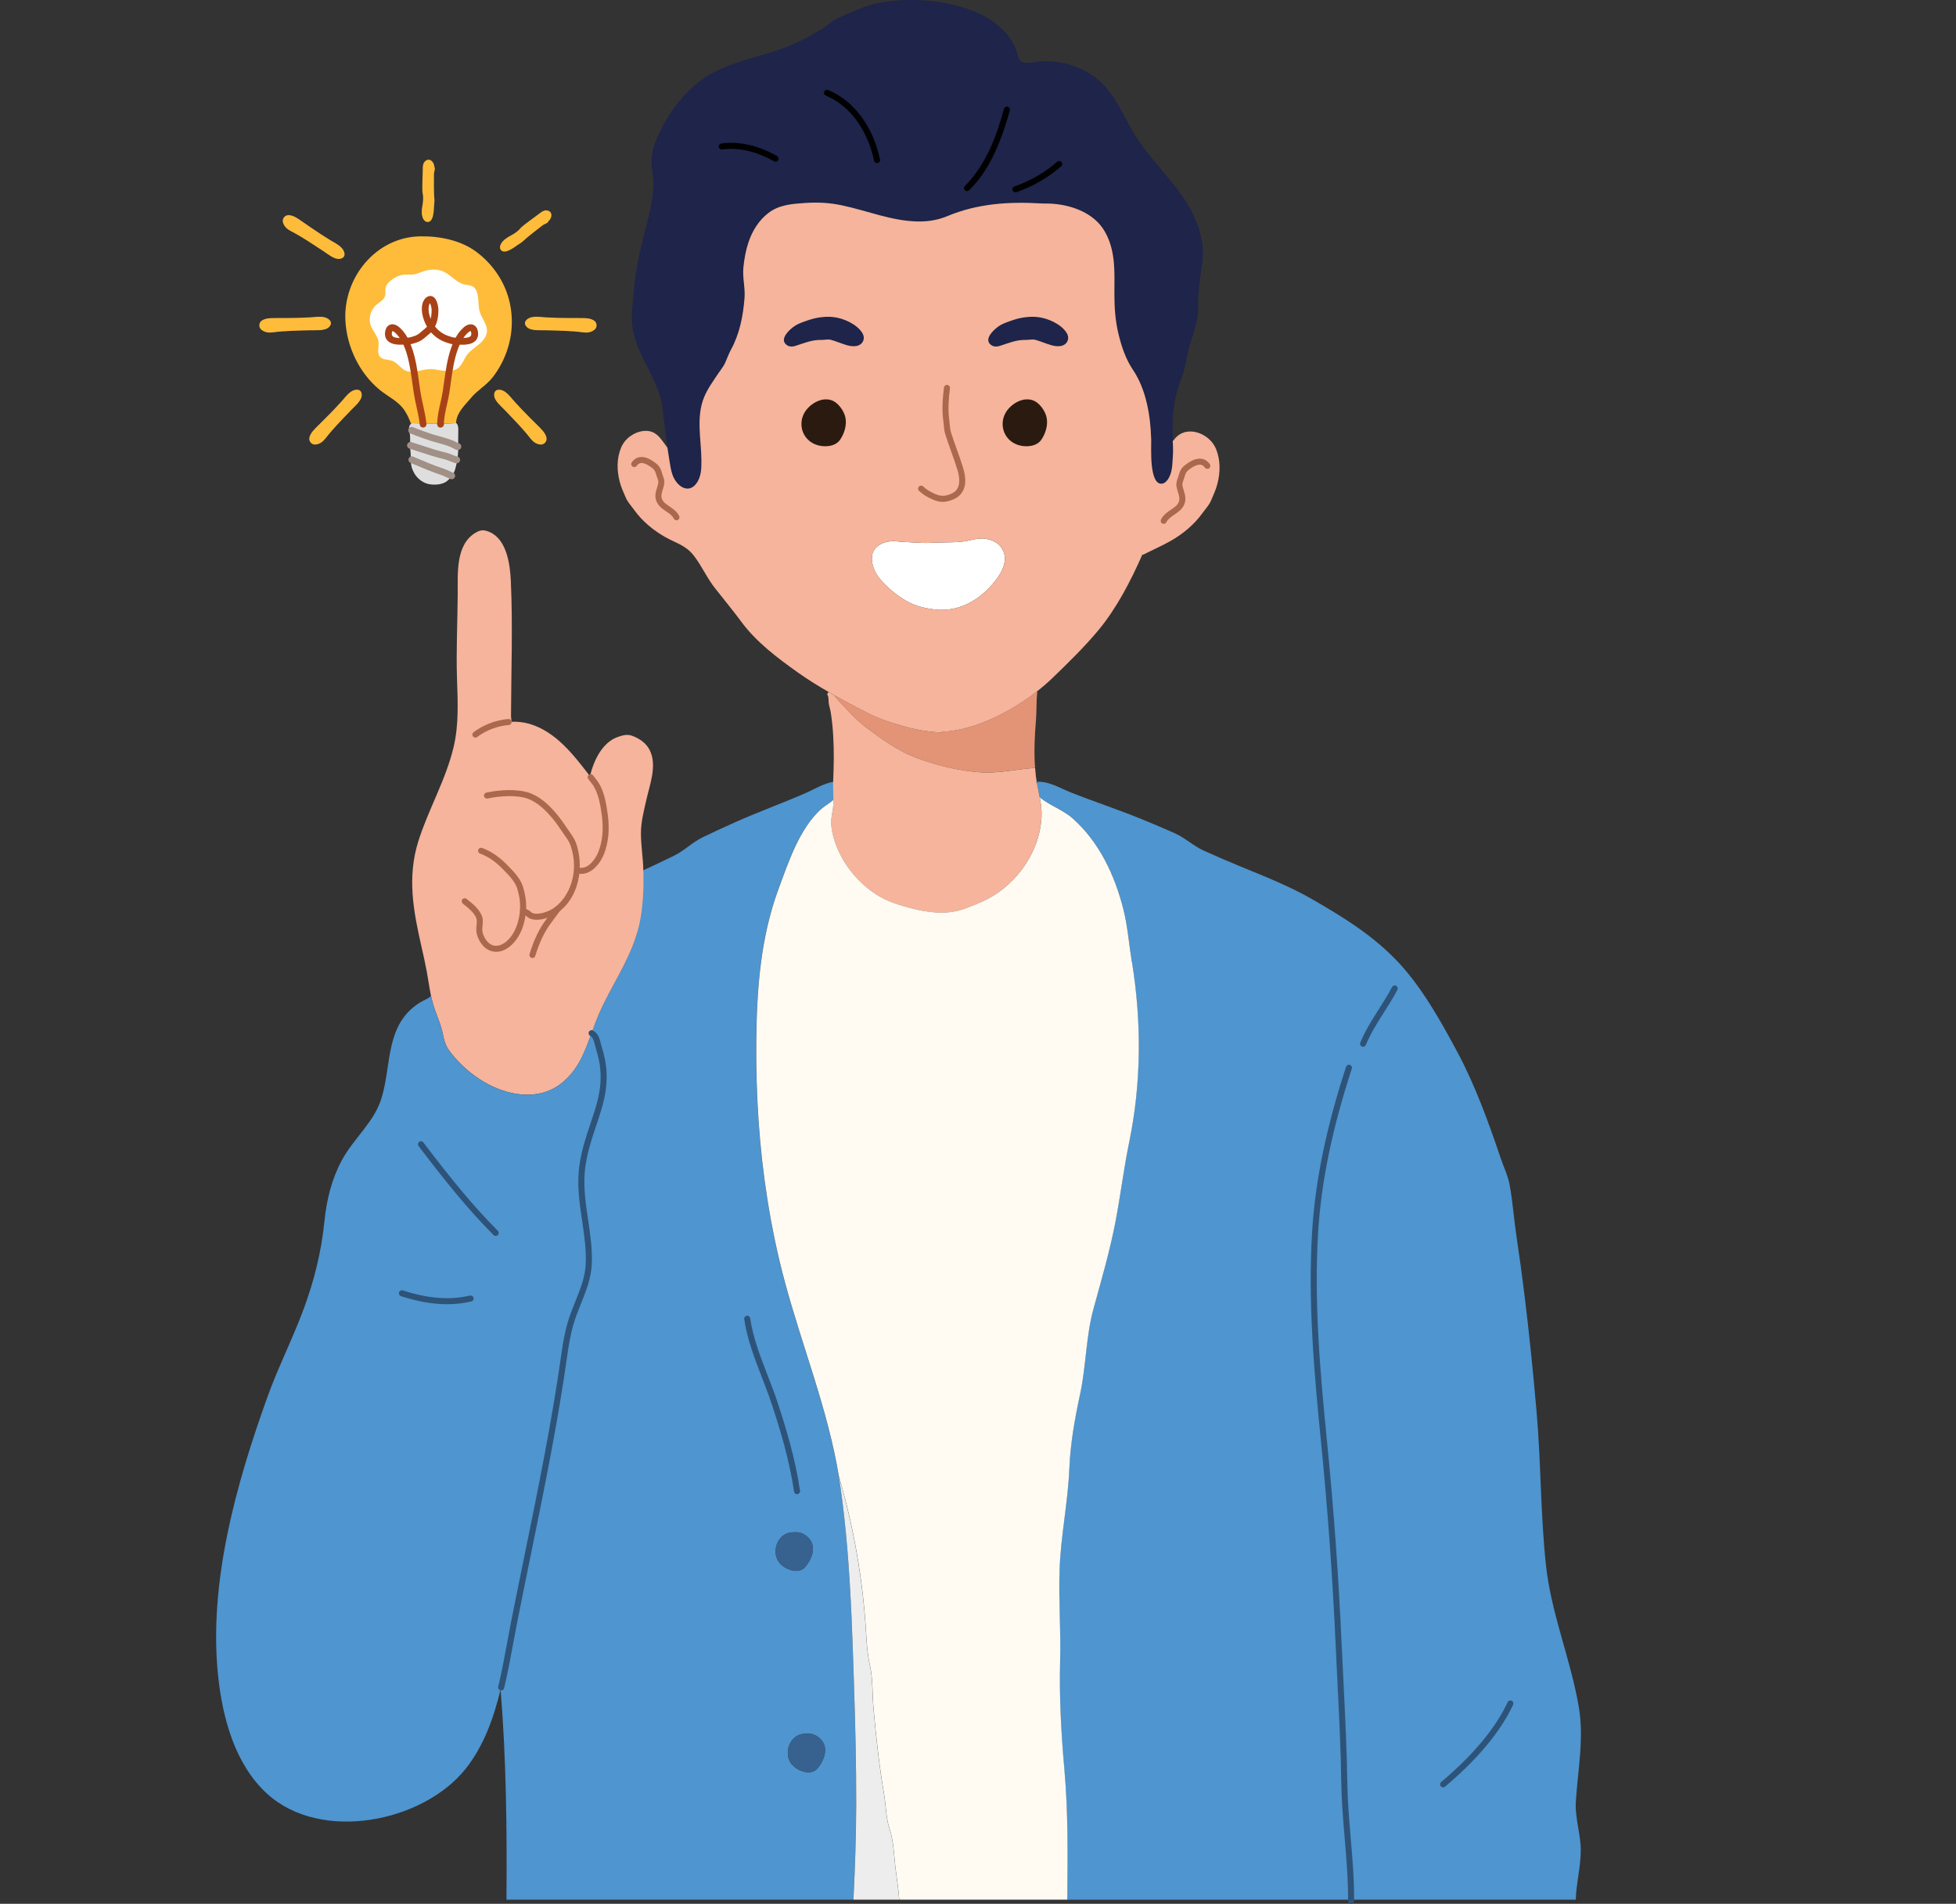 <?xml version="1.0" encoding="UTF-8"?>
<svg id="Layer_1" data-name="Layer 1" xmlns="http://www.w3.org/2000/svg" viewBox="0 0 667.97 650.27">
  <rect x="0" y="0" width="667.97" height="650.27" fill="#333333" stroke="none"/>
  <defs>
    <style>
      .cls-1 {
        fill: #fff;
      }

      .cls-2 {
        fill: #e39476;
      }

      .cls-3 {
        fill: #a19086;
      }

      .cls-4 {
        fill: #4f95cf;
      }

      .cls-5 {
        fill: #ab684d;
      }

      .cls-6 {
        fill: #fffbf2;
      }

      .cls-7 {
        fill: #37628f;
      }

      .cls-8 {
        fill: #dedede;
      }

      .cls-9 {
        fill: #8cc295;
      }

      .cls-10 {
        fill: #2b1a0f;
      }

      .cls-11 {
        fill: #f5b49b;
      }

      .cls-12 {
        fill: #ffbc3b;
      }

      .cls-13 {
        fill: #a84216;
      }

      .cls-14 {
        fill: #1e244a;
      }

      .cls-15 {
        fill: none;
      }

      .cls-16 {
        fill: #2e5378;
      }

      .cls-17 {
        fill: #ededed;
      }
    </style>
  </defs>
  <path class="cls-4" d="m291.59,574.01c-.23-7.29-.47-14.58-.8-21.87-.66-14.74-1.69-29.49-3.76-44.11-3.47-24.48-12.59-46.26-18.96-69.89-2.53-9.37-4.51-18.87-6.03-28.45-2.83-17.87-3.95-35.83-3.8-53.88.15-17.69,1.43-35.55,7.64-52.27,3.37-9.09,7.12-20.48,14.5-27.16,1.17-1.05,3.25-2.22,4.21-3.2,0,0,0-.02,0-.03.37-.28.72-.57,1.06-.87.25-1.64.56-3.26.8-4.92.02-.12.04-.25.05-.38-3.82-.31-8.03,2.45-11.39,3.91-8,3.48-16.21,6.45-24.18,10.01-3.67,1.64-7.39,3.35-10.98,5.09-3.5,1.7-6.25,4.57-9.76,6.28-3.93,1.91-7.86,3.81-11.86,5.59-3.02,1.35-6.05,2.69-9.06,4.07,2.15,5.8,4.95,11.37,8.33,16.55-.11.37-.21.75-.33,1.12-2.97,9.43-8.75,17.57-12.69,26.56-.97,2.21-1.78,4.46-2.58,6.7h0c1.81.99,1.88,3.19,2.5,5.09,5.09,15.78-3.26,24.9-5.55,39.66-1.84,11.82,2.58,22.52,2.09,34.06-.32,7.45-4.45,13.83-6.37,20.86-.86,3.15-1.45,6.36-1.91,9.59-4.28,30.81-11.21,61.47-17.24,92.03-1.45,7.32-2.7,15.23-4.59,22.97h.02c1.94,23.65,2.2,47.83,2.01,71.73h118.48c.52-10.68.91-21.37.94-32.06.05-14.38-.35-28.46-.8-42.8Zm-26.16-41.37c-1.71-3.82.54-8.93,4.98-9.24,2.05-.14,3.31-.07,5.02,1.26,3.66,2.86,2.12,7.53-.44,10.56-2.53,3.01-8.22.43-9.57-2.59Zm13.75,71.38c-2.54,3.01-8.22.43-9.57-2.59-1.71-3.83.54-8.93,4.98-9.24,2.05-.14,3.32-.07,5.02,1.26,3.66,2.86,2.12,7.53-.43,10.56Z"/>
  <path class="cls-12" d="m202.82,109.45c1.15.72,1.21,2.37.22,3.17-1.18.95-2.52,1.1-3.96.9-1.97-.27-4.02-.4-5.99-.5-2.33-.12-4.67-.13-7-.21-1.7-.06-4.68.26-6.05-.98-1.73-1.58-.25-3.12,1.57-3.5,1.66-.34,3.39,0,5.03.08,1.2.05,2.42.11,3.64.15,2.59.09,5.18.05,7.77.07,1.59.01,3.37-.06,4.77.82Z"/>
  <path class="cls-12" d="m186.62,71.87c2.2.14,2.04,2.56.7,3.65-.19.74-1.34.94-1.94,1.39-.89.66-5.74,4.42-6.5,5.23-.68.72-1.49,1.08-2.29,1.66-1.06.76-4.56,3.43-5.69,1.35-.33-.62-.1-1.42.23-1.97.73-1.21,2.09-2.09,3.32-2.74,1.14-.6,2.43-1.43,3.24-2.45.77-.96,5.71-4.39,6.65-5.15.64-.52,1.41-1.04,2.28-.98Z"/>
  <path class="cls-12" d="m186.62,149.44c.31,1.32-.81,2.53-2.08,2.4-1.51-.15-2.57-1-3.45-2.14-1.21-1.57-2.57-3.11-3.91-4.57-1.57-1.72-3.23-3.38-4.83-5.08-1.16-1.24-3.51-3.11-3.6-4.95-.12-2.34,2.02-2.39,3.58-1.38,1.42.92,2.4,2.39,3.52,3.59.82.88,1.65,1.78,2.48,2.67,1.78,1.89,3.65,3.68,5.48,5.52,1.12,1.13,2.44,2.33,2.81,3.94Z"/>
  <path class="cls-12" d="m162.06,112.27c.54,3.37-3.35,3.26-5.81,3.11.73-1.46,1.66-2.81,2.91-3.89,1.21-1.05,2.6-1.09,2.9.78Z"/>
  <path class="cls-8" d="m155.95,157.06c0,.1-.35-.05-.54-.12-.36-.12-.74-.25-1.09-.4-.83-.33-1.42-.59-2.28-.8-4-.94-7.98-2.38-11.89-3.62h-.11c0-1.12.06-2.25-.02-3.35-.05-.71-.31-1.51-.34-2.27h.06c0,.37,7.19,2.82,7.87,3.02,2.62.79,5.28,1.3,7.73,2.54.31.16.72.57,1.03.46h.13c0,1.53-.09,3.06-.35,4.57l-.22-.04Z"/>
  <path class="cls-8" d="m155.41,156.95c.19.06.54.22.54.12l.22.04c-.06.39-.14.79-.24,1.18-.29,1.18-.47,2.34-1.07,3.41-.17.31-.36.59-.56.87l-.04-.03c-1.06-.43-2.14-1.04-3.25-1.4-3.48-1.14-7-2.67-10.37-4.1h-.37c-.01-1.01.03-2.03-.11-3.04-.08-.61-.11-1.23-.12-1.85h.11c3.91,1.25,7.89,2.68,11.89,3.62.86.2,1.45.46,2.28.8.35.14.73.28,1.09.4Z"/>
  <path class="cls-12" d="m144.62,144.65h-.05c-.28-4.02-1.54-7.9-2.15-11.9-.76-5.01-1.22-10.33-2.97-15.12-.28-.76-.6-1.52-.96-2.25.3-.02.57-.03.82-.05.95-.05,1.97-.4,2.86-.72,1.02-.36,1.86-1.05,2.65-1.76.75-.66,1.65-1.28,2.2-2.12.06-.09.12-.19.18-.29,1.28,1.89,3.11,3.38,5.36,4.17.89.31,1.91.67,2.86.72.25.01.52.03.82.05-.37.73-.68,1.49-.96,2.25-1.76,4.79-2.21,10.11-2.98,15.12-.55,3.61-1.85,7.31-1.88,10.97,0,.34.05.68.06,1.02-1.96.01-3.94-.04-5.87-.1Z"/>
  <path class="cls-8" d="m154.27,162.53l.04.03c-.46.64-.99,1.22-1.62,1.73-1.5,1.22-3.9,1.39-5.73,1.15-2.21-.29-4.14-1.65-5.32-3.52-.6-.95-1.04-2.03-1.22-3.13-.1-.58-.13-1.17-.13-1.76h.37c3.37,1.43,6.89,2.96,10.37,4.09,1.12.37,2.2.98,3.25,1.4Z"/>
  <path class="cls-12" d="m148.55,104.51c.04,2.02-.29,4.19-1.34,5.94-.93-1.37-1.57-2.96-1.88-4.64-.25-1.34-.25-3.81,1.18-4.6,1.45-.79,2.02,2.54,2.04,3.3Z"/>
  <path class="cls-12" d="m148.31,56.95c.46.6-.09,1.64-.11,2.38-.02,1.11-.06,7.25.12,8.34.15.98-.06,1.84-.1,2.83-.06,1.3-.11,5.7-2.44,5.31-.69-.12-1.19-.8-1.41-1.39-.51-1.32-.36-2.94-.11-4.3.23-1.27.37-2.8.07-4.06-.28-1.2.06-7.2.05-8.41-.01-.83.05-1.76.63-2.41,1.47-1.65,3.28-.03,3.31,1.7Z"/>
  <path class="cls-9" d="m144.62,144.65c-.01.05,0,.08-.04.13,0-.04,0-.09,0-.13h.05Z"/>
  <path class="cls-12" d="m140.79,144.55l-.43.22-.11-.32c-.56-1.51-1.15-2.81-2.04-4.17-2.12-3.25-5.66-4.75-8.54-7.12-6.94-5.69-11.26-14.68-11.72-23.7-.75-14.6,10.39-28.39,25.35-28.73,6.54-.15,13.87,1.26,19.19,5.16,5.11,3.75,9.05,9.07,10.95,15.13,1.96,6.24,1.76,13.02-.44,19.17-1.1,3.09-2.69,5.99-4.68,8.59-2.14,2.8-5.32,4.5-7.5,7.16-1.99,2.41-4.76,4.85-5.04,8.16l-.04.35-.2.08c-1.65.15-3.34.2-5.04.21,0-.34-.06-.68-.06-1.02.03-3.67,1.32-7.36,1.88-10.97.76-5.01,1.22-10.33,2.98-15.12.28-.76.59-1.52.96-2.25,2.46.14,6.35.26,5.81-3.11-.3-1.87-1.69-1.83-2.9-.78-1.25,1.08-2.18,2.43-2.91,3.89-.3-.02-.57-.03-.82-.05-.95-.05-1.97-.4-2.86-.72-2.25-.79-4.08-2.28-5.36-4.17,1.05-1.75,1.38-3.92,1.34-5.94-.01-.76-.59-4.09-2.04-3.3-1.43.79-1.43,3.26-1.18,4.6.31,1.69.95,3.27,1.88,4.64-.06.1-.12.19-.18.29-.55.83-1.46,1.45-2.2,2.12-.79.71-1.64,1.4-2.65,1.76-.89.31-1.92.67-2.86.72-.25.01-.52.03-.82.05-.73-1.46-1.66-2.81-2.91-3.89-1.21-1.05-2.59-1.09-2.9.78-.54,3.37,3.35,3.26,5.81,3.11.37.73.68,1.49.96,2.25,1.75,4.79,2.21,10.11,2.97,15.12.61,3.99,1.87,7.88,2.15,11.9-1.28-.04-2.55-.08-3.78-.1Z"/>
  <path class="cls-8" d="m139.75,146.5h-.06c-.03-.63.11-1.24.66-1.73l.43-.22c1.24.02,2.5.06,3.78.1,0,.04,0,.09,0,.13.05-.05.03-.08.04-.13,1.93.06,3.9.11,5.87.1,1.7,0,3.39-.06,5.04-.21l.2-.08c.76.49.8,1.6.8,2.4,0,1.1-.06,2.18-.04,3.29.02.79.03,1.59.03,2.38h-.13c-.31.11-.72-.3-1.03-.46-2.45-1.24-5.11-1.76-7.73-2.54-.67-.2-7.87-2.66-7.87-3.03Z"/>
  <path class="cls-12" d="m135.57,111.49c1.25,1.08,2.18,2.43,2.91,3.89-2.46.14-6.35.26-5.81-3.11.3-1.87,1.69-1.83,2.9-.78Z"/>
  <path class="cls-12" d="m119.95,133.72c1.56-1.01,3.7-.96,3.58,1.38-.09,1.84-2.44,3.72-3.6,4.95-1.6,1.7-3.25,3.35-4.83,5.08-1.33,1.46-2.7,3-3.91,4.57-.88,1.14-1.94,1.99-3.45,2.14-1.27.13-2.39-1.08-2.08-2.4.38-1.61,1.7-2.81,2.82-3.94,1.83-1.84,3.7-3.64,5.48-5.52.83-.88,1.66-1.78,2.48-2.67,1.12-1.2,2.1-2.67,3.52-3.59Z"/>
  <path class="cls-12" d="m116.67,84.66c1.28,1.35,1.61,3.46-.7,3.77-1.83.24-4.1-1.72-5.53-2.64-1.96-1.26-3.89-2.58-5.87-3.82-1.68-1.05-3.44-2.11-5.21-3.01-1.29-.66-2.31-1.55-2.74-3-.35-1.22.63-2.54,1.99-2.48,1.65.07,3.08,1.15,4.39,2.05,2.14,1.46,4.25,2.97,6.43,4.37,1.02.66,2.06,1.31,3.07,1.95,1.39.88,3.01,1.58,4.17,2.81Z"/>
  <path class="cls-12" d="m110.68,108.33c1.83.38,3.3,1.92,1.57,3.5-1.36,1.24-4.35.92-6.04.98-2.33.08-4.67.09-7.01.21-1.97.1-4.02.23-5.99.5-1.43.19-2.78.05-3.96-.9-.99-.8-.93-2.45.22-3.17,1.4-.88,3.19-.81,4.78-.82,2.59-.02,5.18.02,7.77-.07,1.21-.04,2.43-.1,3.64-.15,1.64-.07,3.37-.42,5.03-.08Z"/>
  <path class="cls-2" d="m321.65,250.18v-.24c10.71-.35,23.2-6.58,32.4-13.73l.19.24c-.39,3.09-.21,6.49-.44,9.27-.46,5.44-.74,11.07-.33,16.55-6.35.38-12.5,2.01-19.08,1.49-7.35-.59-15.19-2.49-22.05-5.16-6.05-2.35-11.42-6.25-16.56-10.14-3.51-2.65-6.27-5.81-9.28-8.98-.54-.56-1.1-1.31-1.7-2.08,3.49,1.96,7.05,3.82,10.67,5.72,4.44,2.32,9.18,3.86,14.02,5.18,3.9,1.07,8.16,1.77,12.16,1.88Z"/>
  <path class="cls-7" d="m275.44,524.66c3.66,2.86,2.12,7.53-.44,10.56-2.53,3.01-8.22.43-9.57-2.59-1.71-3.82.54-8.93,4.98-9.24,2.05-.14,3.31-.07,5.02,1.26Z"/>
  <path class="cls-4" d="m461.38,648.87h-96.95c.14-14.85.33-29.82-.99-44.54-1.11-12.38-1.78-24.83-1.45-37.26.28-10.22-.54-20.58-.19-30.87.38-11.51,2.86-22.96,3.33-34.52.35-8.62,1.84-16.96,3.66-25.39,2.09-9.67,1.96-19.63,4.6-29.28,2.67-9.74,5.51-19.42,7.44-29.4,1.76-9.07,2.84-18.22,4.7-27.25,4.22-20.46,4.32-41.17.98-61.79-.97-6.02-1.39-12-2.88-17.95-2.92-11.63-8.22-22.98-17.31-31.07-3.36-2.99-7.96-4.44-11.24-7.22-.3-1.63-.66-3.25-.96-4.89-.02-.12-.05-.25-.07-.37,3.81-.43,8.1,2.2,11.51,3.55,8.1,3.22,16.41,5.93,24.49,9.24,3.72,1.52,7.5,3.12,11.13,4.74,3.55,1.59,6.39,4.37,9.95,5.96,3.99,1.79,7.98,3.55,12.03,5.21,8.61,3.53,17.31,6.94,25.38,11.62,10.71,6.21,20.77,12.42,29.3,21.63,7.96,8.61,14.3,19.97,19.81,30.25,6.1,11.38,10.71,24.11,14.83,36.32,1,2.96,2.46,5.94,3.04,9.01,1.08,5.77,1.47,11.8,2.35,17.64.99,6.6,1.88,13.22,2.71,19.85,1.67,13.48,3.02,26.99,4.19,40.51,1.49,17.25,1.31,34.6,3.15,51.82,1.81,16.87,8.39,32,11.23,48.56,1.84,10.74-.3,21.51-1,32.24-.38,5.78,1.75,11.37,1.68,17.12-.07,5.54-1.55,10.95-1.71,16.51h-76.74Z"/>
  <path class="cls-11" d="m147.2,340.19c-.58-2.74-.93-5.5-1.45-8.29-.54-2.94-1.21-5.87-1.87-8.79-2.77-12.2-4.86-23.58-1.01-35.8,3.46-10.98,9.45-21.04,12.07-32.3,1.8-7.72,1.37-15.47,1.12-23.34-.31-9.64.19-19.32.25-28.96.04-6.75-.75-16.56,5.94-20.66,1.9-1.16,3.05-1.18,5.08-.27,5.79,2.62,6.87,11.17,7.12,16.65.7,15.34.12,30.63.06,45.99,0,.83.15,1.35.19,2.1,2.12-.08,4.24.16,6.24.76,8.95,2.7,15.03,10.65,20.53,17.83,1.25-5.25,4.16-11.6,9.65-13.44,1.67-.56,3.1-.95,4.75-.35,2.52.93,4.83,2.49,6.04,4.96,2.59,5.3-.09,11.91-1.26,17.25-.81,3.68-1.79,7.3-1.77,11.13.02,4.18.71,8.32.82,12.5.08,3.39.07,6.82-.19,10.22-.31,4.14-.97,8.24-2.22,12.21-2.97,9.43-8.75,17.57-12.69,26.56-.97,2.21-1.78,4.46-2.58,6.7-2.33,6.48-4.6,12.8-10.53,17.34-7.8,5.98-18.24,4.02-26.16-.63-4.31-2.53-8.17-5.9-11.26-9.83-1.73-2.2-2.31-3.75-2.8-6.4-.65-3.47-2.33-6.79-3.32-10.17-.29-.99-.53-1.98-.74-2.98Z"/>
  <path class="cls-1" d="m342.7,188.34c1.84,4.52-2.15,9.61-5.14,12.68-4.96,5.09-11.44,8.05-18.64,7.12-4.06-.53-7.29-1.43-10.74-3.7-3.13-2.06-6.07-4.51-8.31-7.53-1.75-2.36-3.13-6.66-1.17-9.32,1.62-2.2,4.74-2.96,7.35-2.69,2.41.25,4.88.28,7.29.46,2.27.16,4.51.07,6.77-.03,2.95-.14,5.93.01,8.86-.37,2.68-.35,5.3-1.46,8.03-.87,2.51.54,4.67,1.76,5.69,4.26Z"/>
  <path class="cls-14" d="m227.92,152.93c-.42-2.92-.75-5.85-1.09-8.76-.38-3.18-.65-6.44-1.63-9.52-1.98-6.2-5.81-11.6-7.92-17.75-.99-2.89-1.55-5.51-1.51-8.58.05-3.33.49-6.64.78-9.96.48-5.55,1.64-11.02,2.94-16.43,1.71-7.12,4.27-14.49,3.5-21.89-.09-.86-.2-1.71-.31-2.57-.71-5.58,1.18-9.72,3.73-14.52,3.94-7.42,9.82-14.29,17.35-18.25,8.28-4.34,18.4-5.81,27.05-9.57,3.72-1.61,7.29-3.55,10.7-5.75,1.4-.9,2.46-2.06,3.93-2.83,2.22-1.15,4.56-2.08,6.84-3.06,2.73-1.17,5.64-2.08,8.57-2.61,8.93-1.59,18.59-1.05,27.3,1.45,8.54,2.45,17.4,7.68,19.52,16.97.54,2.39,2.33,2.16,4.5,2.16,6.41-1.46,13.29,0,19,3.13,8.3,4.55,11.11,12.44,15.58,20.14,3.97,6.84,9.52,12.56,14.38,18.74,6.18,7.87,10.89,16.77,9.36,27.08-.71,4.81-1.45,9.32-1.3,14.14.15,4.9-2.19,10.46-3.41,15.16-.79,3.04-1.09,6.35-2.28,9.22-2.85,6.87-3.32,14.1-2.99,21.41.02.53.05,1.06.08,1.6.1,1.74-.03,4.1-.16,5.86-.11,1.42-.23,2.73-.72,4.08-.42,1.15-1.38,2.92-2.78,3.13-4.58.68-3.7-12.61-3.77-15.06-.23-8.08-1.66-17.11-6.31-23.94-2.41-3.55-3.9-8.04-4.88-12.21-1.1-4.62-1.39-8.97-1.38-13.69,0-7.33.54-14.74-3.39-21.41-3.59-6.1-10.97-8.79-17.7-9.29-1.61-.12-2.64-.02-4.22-.12-10.89-.65-21.61.09-31.74,4.35-3.19,1.34-6.69,1.89-10.14,1.82-8.88-.16-17.27-3.71-25.87-5.51-4.24-.89-8.25-1.1-12.52-.81-4.43.3-8.88.58-12.56,3.41-3.32,2.55-5.59,6.24-6.87,10.18-.89,2.73-1.39,5.58-1.68,8.43-.36,3.58.68,6.98.38,10.53-.51,6.18-1.65,12.1-4.64,17.59-.77,1.43-1.31,2.96-1.96,4.44-.59,1.34-1.49,2.33-2.29,3.54-1.75,2.66-3.69,5.25-4.91,8.22-2.77,6.78-1.02,14.21-.92,21.27.04,2.89.02,6.03-1.88,8.4-1.96,2.45-4.58,1.77-6.45-.43-1.95-2.29-2.17-5.2-2.66-8.03-.23-1.31-.43-2.63-.61-3.95Z"/>
  <path class="cls-9" d="m354.05,267.08c.02.12.04.25.07.37-.13-.08-.25-.06-.29-.35.07-.01.15-.02.23-.03Z"/>
  <path class="cls-10" d="m357.43,142.65c.5,2.57-.33,5.32-1.75,7.46-1.58,2.38-5.06,2.69-7.64,1.98-5.77-1.58-7.47-8.44-3.43-12.73,2.16-2.29,5.82-3.92,8.83-2.33,1.86.98,3.6,3.57,4,5.61Z"/>
  <path class="cls-7" d="m279.61,593.45c3.66,2.86,2.12,7.53-.43,10.56-2.54,3.01-8.22.43-9.57-2.59-1.71-3.83.54-8.93,4.98-9.24,2.05-.14,3.32-.07,5.02,1.26Z"/>
  <path class="cls-4" d="m204.51,357.96c5.09,15.78-3.26,24.9-5.55,39.66-1.84,11.82,2.58,22.51,2.09,34.06-.32,7.45-4.45,13.83-6.37,20.86-.86,3.15-1.45,6.36-1.91,9.59-4.28,30.81-11.21,61.47-17.24,92.03-1.45,7.32-2.7,15.23-4.59,22.97-2.39,9.81-5.81,19.34-11.92,27.02-14.51,18.24-49.4,25.32-67.82,8.51-11-10.04-15.23-26.01-16.72-40.31-3.33-31.7,6.21-65.65,16.83-95.15,3.71-10.32,8.73-20.12,12.51-30.41,3.57-9.74,5.93-19.34,6.97-29.66.74-7.26,2.46-14.38,5.95-20.84,4.09-7.58,11.15-13.03,13.64-21.5,3.39-11.53,1.21-24.89,12.96-32.32,1.31-.83,2.83-1.25,3.85-2.28.21,1,.45,1.99.74,2.98.99,3.38,2.67,6.7,3.32,10.17.49,2.65,1.08,4.2,2.8,6.4,3.08,3.94,6.94,7.31,11.26,9.83,7.92,4.65,18.36,6.61,26.16.63,5.92-4.54,8.2-10.86,10.53-17.34h0c1.81.99,1.88,3.19,2.5,5.09Z"/>
  <path class="cls-11" d="m284.5,267.68c0-.26,0-.51.02-.77.23-5.18.33-10.37.02-15.55-.15-2.59-.4-5.17-.79-7.73-.16-1.09-.51-2.17-.71-3.2-.18-.97.09-2.46-.58-3.26l.48-.83c.62.36,1.24.71,1.87,1.07.6.76,1.16,1.51,1.7,2.08,3.01,3.17,5.77,6.33,9.28,8.98,5.14,3.88,10.52,7.78,16.56,10.14,6.87,2.67,14.71,4.57,22.05,5.16,6.58.53,12.73-1.1,19.08-1.49.07.95.16,1.89.27,2.83.08.67.19,1.33.3,1.99-.07,0-.15.02-.23.03.04.28.16.27.29.35.3,1.65.65,3.27.96,4.89.41,2.22.72,4.46.59,6.8-.23,4.31-1.42,8.54-3.34,12.39-3.8,7.64-10.45,13.97-18.43,17.07-1.57.61-3.13,1.32-4.72,1.87-2.85,1-6.14,1.39-9.14,1.23-3.05-.16-6.28-.77-9.24-1.55-4.91-1.31-9.01-2.65-13.17-5.71-6.29-4.62-11.16-11.36-13.13-18.96-.77-2.97-.82-5.26-.24-8.18.27-1.35.35-2.74.35-4.14,0-1.84-.13-3.69-.09-5.5Z"/>
  <path class="cls-14" d="m364.27,113.73c1.23,2,.09,4.14-2.12,4.47-2.06.31-4.07-.59-5.97-1.25-.86-.3-1.8-.66-2.67-.88-1.09-.27-2.16.07-3.25.04-3.16-.1-5.95,1.12-8.9,2.06-.78.25-1.79.34-2.58-.12-2.7-1.56-.59-4.2,1.04-5.65,1.14-1.01,2.15-1.63,3.57-2.17,1.83-.69,3.93-1.45,5.86-1.75,1.67-.26,3.41-.38,5.09-.19,3.46.38,8.04,2.37,9.93,5.44Z"/>
  <path class="cls-14" d="m294.48,113.73c1.23,2,.09,4.14-2.12,4.47-2.06.31-4.06-.59-5.96-1.25-.86-.3-1.8-.66-2.67-.88-1.09-.27-2.16.07-3.26.04-3.16-.1-5.95,1.12-8.9,2.06-.78.25-1.78.34-2.57-.12-2.7-1.56-.59-4.2,1.04-5.65,1.14-1.01,2.15-1.63,3.57-2.17,1.83-.69,3.93-1.45,5.86-1.75,1.67-.26,3.41-.38,5.09-.19,3.46.38,8.04,2.37,9.93,5.44Z"/>
  <path class="cls-10" d="m288.72,142.65c.5,2.57-.34,5.32-1.76,7.46-1.58,2.38-5.06,2.69-7.64,1.98-5.77-1.58-7.47-8.44-3.43-12.73,2.16-2.29,5.82-3.92,8.83-2.33,1.86.98,3.61,3.57,4,5.61Z"/>
  <path class="cls-11" d="m284.81,237.4c-.63-.35-1.25-.71-1.87-1.07-3.57-2.05-7.08-4.23-10.52-6.67-6.77-4.8-14.03-10.28-19.03-16.99-2.96-3.97-6.03-7.76-9.12-11.64-2.76-3.45-4.53-7.56-7.2-11.07-2.84-3.74-6.03-4.33-9.97-6.56-4.02-2.28-7.78-5.39-10.48-9.16-1.05-1.47-2.16-2.57-2.9-4.23-.8-1.8-1.59-3.56-2.09-5.48-1-3.83-1.06-7.95.48-11.65,1.26-3.04,4.39-5.34,7.67-5.67,4.37-.44,5.88,2.73,8.15,5.72.18,1.32.38,2.63.61,3.95.49,2.83.71,5.74,2.66,8.03,1.87,2.2,4.49,2.87,6.45.43,1.9-2.37,1.92-5.51,1.88-8.4-.1-7.06-1.85-14.49.92-21.27,1.21-2.97,3.16-5.56,4.91-8.22.8-1.21,1.69-2.2,2.29-3.54.65-1.48,1.19-3.01,1.96-4.44,2.99-5.49,4.13-11.41,4.64-17.59.3-3.55-.74-6.95-.38-10.53.29-2.85.78-5.7,1.68-8.43,1.28-3.95,3.55-7.63,6.87-10.18,3.68-2.83,8.13-3.11,12.56-3.41,4.27-.29,8.29-.09,12.52.81,8.59,1.8,16.99,5.35,25.87,5.51,3.45.07,6.95-.48,10.14-1.82,10.13-4.25,20.85-5,31.74-4.35,1.58.09,2.61,0,4.22.12,6.73.5,14.11,3.2,17.7,9.29,3.93,6.67,3.4,14.07,3.39,21.41,0,4.71.28,9.06,1.38,13.69.99,4.17,2.47,8.66,4.88,12.21,4.65,6.84,6.08,15.87,6.31,23.94.07,2.45-.81,15.74,3.77,15.06,1.4-.21,2.36-1.98,2.78-3.13.49-1.35.61-2.66.72-4.08.14-1.76.27-4.12.16-5.86-.03-.54-.06-1.07-.08-1.6h.21c3.88-5.81,12.24-2.81,14.55,2.74,1.59,3.82,1.53,8.08.49,12.03-.52,1.98-1.33,3.79-2.15,5.65-.76,1.73-1.91,2.86-2.99,4.37-2.79,3.88-6.68,7.1-10.83,9.45-3.06,1.73-6.28,3.13-9.41,4.72l-.22-.1c-3.97,9.05-8.86,18.43-14.94,25.76-4.75,5.74-10.55,11.4-15.93,16.58-1.57,1.51-3.32,3.02-5.21,4.49-9.2,7.16-21.69,13.38-32.39,13.73v.24c-4-.12-8.27-.82-12.17-1.88-4.84-1.32-9.58-2.86-14.02-5.18-3.62-1.89-7.17-3.76-10.67-5.72Zm77.35-119.2c2.21-.33,3.34-2.47,2.12-4.47-1.89-3.06-6.47-5.06-9.93-5.44-1.68-.19-3.42-.07-5.09.19-1.93.3-4.03,1.05-5.86,1.75-1.42.54-2.44,1.16-3.57,2.17-1.63,1.45-3.74,4.09-1.04,5.65.79.45,1.8.36,2.58.12,2.95-.94,5.74-2.15,8.9-2.06,1.1.03,2.17-.31,3.25-.04.88.21,1.81.57,2.67.88,1.9.66,3.91,1.56,5.97,1.25Zm-6.48,31.91c1.42-2.15,2.25-4.89,1.75-7.46-.4-2.04-2.14-4.63-4-5.61-3.02-1.6-6.68.03-8.83,2.33-4.04,4.29-2.34,11.14,3.43,12.73,2.59.71,6.07.4,7.64-1.98Zm-18.12,50.91c2.99-3.07,6.98-8.16,5.14-12.68-1.02-2.5-3.18-3.71-5.69-4.26-2.73-.59-5.35.52-8.03.87-2.94.38-5.91.23-8.86.37-2.26.1-4.5.19-6.77.03-2.41-.17-4.88-.21-7.29-.46-2.61-.27-5.72.49-7.35,2.69-1.96,2.65-.58,6.95,1.17,9.32,2.23,3.02,5.18,5.48,8.31,7.53,3.45,2.27,6.68,3.18,10.74,3.7,7.21.93,13.69-2.02,18.64-7.12Zm-45.2-82.82c2.21-.33,3.35-2.47,2.12-4.47-1.89-3.06-6.47-5.06-9.93-5.44-1.68-.19-3.41-.07-5.09.19-1.92.3-4.02,1.05-5.86,1.75-1.43.54-2.44,1.16-3.57,2.17-1.63,1.45-3.74,4.09-1.04,5.65.79.45,1.8.36,2.57.12,2.95-.94,5.74-2.15,8.9-2.06,1.1.03,2.17-.31,3.26-.04.88.21,1.81.57,2.67.88,1.9.66,3.9,1.56,5.96,1.25Zm-5.4,31.91c1.42-2.15,2.26-4.89,1.76-7.46-.4-2.04-2.15-4.63-4-5.61-3.02-1.6-6.67.03-8.83,2.33-4.04,4.29-2.34,11.14,3.43,12.73,2.59.71,6.07.4,7.64-1.98Z"/>
  <path class="cls-1" d="m135.96,94.33c-1.89.8-3.93,2.31-4.29,3.96-.2.89.08,1.85-.16,2.73-.39,1.48-1.99,2.21-3.13,3.22-1.92,1.71-2.64,4.65-1.72,7.05.73,1.92,2.39,3.5,2.61,5.54.18,1.73-.65,3.77.52,5.06.99,1.09,2.75.84,4.14,1.35,1.78.66,2.85,2.55,4.58,3.34,2.51,1.14,5.37-.39,8.12-.51,1.67-.07,3.31.38,4.96.58,1.66.2,3.47.11,4.8-.9,1.46-1.11,1.99-3.03,3.07-4.5,1.06-1.45,2.63-2.42,4.02-3.57s2.67-2.63,2.81-4.42c.18-2.43-1.77-4.46-2.47-6.8-.46-1.53-.36-3.16-.54-4.75-.16-1.49-.65-3.44-2.19-4.03-.84-.32-1.76-.33-2.63-.55-2.76-.71-4.6-3.35-7.23-4.45-1.69-.71-3.6-.72-5.4-.36-1.69.33-3.41,1.43-5.11,1.46-1.69.03-3.12-.14-4.75.55Z"/>
  <path class="cls-15" d="m382.82,427.62c-.71,13.29-12.6,22.91-18.49,34.85-5.15,10.43-5.6,22.46-5.94,34.08"/>
  <path class="cls-17" d="m303.78,624.72c-1.3-3.89-1.21-7.84-1.9-11.9-1.66-9.76-2.75-19.61-3.62-29.47-.42-4.71-.16-9.96-1.21-14.56-.83-3.65-1.08-7.12-1.3-10.89-1.06-18.17-4.2-36.21-9.31-53.67.21,1.26.41,2.52.59,3.79,1.99,14.04,3.02,28.2,3.68,42.36.03.58.06,1.17.08,1.75.33,7.29.57,14.58.8,21.87.46,14.34.85,28.42.8,42.8-.03,10.69-.42,21.38-.94,32.06h15.61c-.24-3.21-.68-6.43-1.12-9.61-.65-4.65-.67-10.08-2.16-14.54Z"/>
  <path class="cls-6" d="m386.52,328.58c-.97-6.02-1.39-12-2.88-17.95-2.92-11.63-8.22-22.98-17.31-31.07-3.36-2.99-7.96-4.44-11.24-7.22.41,2.22.72,4.46.59,6.8-.23,4.31-1.42,8.54-3.34,12.39-3.8,7.64-10.45,13.97-18.43,17.07-1.57.61-3.13,1.32-4.72,1.87-2.85,1-6.14,1.39-9.14,1.23-3.05-.16-6.28-.77-9.24-1.55-4.91-1.31-9.01-2.65-13.17-5.71-6.29-4.62-11.16-11.36-13.13-18.96-.77-2.97-.82-5.26-.24-8.18.27-1.35.35-2.74.35-4.14-.96.99-3.04,2.15-4.21,3.2-7.39,6.67-11.13,18.07-14.5,27.16-6.21,16.72-7.49,34.58-7.64,52.27-.15,18.05.97,36.01,3.8,53.88,1.52,9.58,3.5,19.09,6.03,28.45,6.05,22.4,14.55,43.15,18.38,66.1,5.12,17.46,8.26,35.5,9.31,53.67.22,3.78.47,7.25,1.3,10.89,1.05,4.6.8,9.85,1.21,14.56.87,9.86,1.96,19.71,3.62,29.47.69,4.06.6,8,1.9,11.9,1.49,4.46,1.51,9.88,2.16,14.54.44,3.18.88,6.39,1.12,9.61h57.37c.14-14.85.33-29.82-.99-44.54-1.11-12.38-1.78-24.83-1.45-37.26.28-10.22-.54-20.58-.19-30.87.38-11.51,2.86-22.96,3.33-34.52.35-8.62,1.84-16.96,3.66-25.39,2.09-9.67,1.96-19.63,4.6-29.28,2.67-9.74,5.51-19.42,7.44-29.4,1.76-9.07,2.84-18.22,4.7-27.25,4.22-20.46,4.32-41.17.98-61.79Z"/>
  <path d="m330.24,65.29c-.26,0-.52-.1-.72-.3-.4-.4-.41-1.05,0-1.46,7.49-7.59,10.94-17.57,13.33-26.34.15-.55.72-.87,1.26-.72.55.15.87.72.72,1.26-4.38,16.08-9.46,22.79-13.85,27.24-.2.2-.47.31-.73.31Z"/>
  <path d="m346.78,65.69c-.43,0-.82-.27-.97-.69-.19-.54.09-1.12.63-1.31,5.47-1.92,10.38-4.76,14.6-8.46.43-.37,1.08-.33,1.45.1s.33,1.08-.09,1.45c-4.42,3.87-9.56,6.85-15.28,8.86-.11.04-.23.06-.34.06Z"/>
  <path d="m299.52,55.71c-.47,0-.9-.33-1.01-.81-2.31-10.72-8.32-18.83-16.49-22.25-.52-.22-.77-.82-.55-1.35.22-.52.82-.77,1.35-.55,8.8,3.68,15.25,12.33,17.71,23.71.12.56-.23,1.1-.79,1.22-.07.02-.15.02-.22.02Z"/>
  <path d="m264.85,55.22c-.17,0-.34-.04-.5-.13-6.22-3.46-12.18-4.81-17.72-4.04-.57.08-1.08-.31-1.16-.88-.08-.56.31-1.08.88-1.16,6-.84,12.39.6,19.01,4.27.5.28.68.9.4,1.4-.19.34-.54.53-.9.53Z"/>
  <path class="cls-5" d="m321.98,171.42c-1.08,0-2.23-.26-3.42-.78-2.04-.89-3.54-1.84-4.72-2.99-.41-.4-.42-1.05-.02-1.46.4-.41,1.05-.42,1.46-.02,1,.97,2.31,1.79,4.12,2.58,1.2.52,2.31.71,3.29.55.75-.12,1.51-.35,2.25-.7.98-.45,3.94-1.82,1.99-8.21-.64-2.11-1.4-4.23-2.14-6.28-.67-1.87-1.36-3.81-1.97-5.75-.35-1.12-.45-2.21-.54-3.27-.04-.51-.09-.98-.15-1.47-.53-3.75-.2-7.62.23-11.25.07-.56.58-.97,1.14-.9.56.07.97.58.9,1.14-.42,3.49-.73,7.2-.24,10.72.08.54.12,1.07.17,1.58.09.99.17,1.92.45,2.83.6,1.9,1.28,3.82,1.95,5.67.74,2.07,1.51,4.22,2.17,6.37,2.04,6.7-.56,9.51-3.1,10.68-.91.42-1.86.72-2.79.87-.33.05-.67.08-1.02.08Z"/>
  <path class="cls-5" d="m231.03,177.71c-.38,0-.74-.21-.92-.57-.53-1.06-1.54-1.75-2.62-2.47-1.24-.84-2.65-1.79-3.32-3.46-.69-1.72-.22-3.25.2-4.59.18-.58.35-1.13.43-1.68.08-.55-.1-1.04-.33-1.67-.11-.3-.22-.61-.32-.95-.3-1.1-.57-1.76-1.21-2.28-1.64-1.34-3.11-2.01-4.13-1.87-.54.07-.99.38-1.38.93-.33.46-.97.58-1.43.25-.46-.33-.58-.97-.25-1.43.73-1.03,1.67-1.64,2.79-1.79,1.64-.22,3.56.56,5.71,2.32,1.17.96,1.57,2.17,1.89,3.33.07.26.17.52.26.79.28.75.59,1.61.43,2.67-.1.71-.31,1.36-.5,2-.38,1.21-.67,2.17-.26,3.22.43,1.08,1.42,1.75,2.56,2.52,1.19.8,2.53,1.71,3.3,3.25.25.51.05,1.13-.46,1.38-.15.07-.31.11-.46.11Z"/>
  <path class="cls-5" d="m397.4,178.93c-.16,0-.31-.04-.46-.11-.51-.25-.71-.87-.46-1.38.79-1.58,2.18-2.52,3.4-3.35,1.18-.8,2.21-1.49,2.66-2.62.44-1.09.11-2.13-.26-3.34-.2-.65-.41-1.32-.52-2.06-.16-1.09.16-1.97.44-2.74.1-.28.2-.55.27-.82.33-1.19.75-2.44,1.94-3.42,2.21-1.81,4.19-2.62,5.87-2.39,1.15.16,2.11.77,2.86,1.83.33.46.22,1.11-.25,1.43-.46.33-1.11.22-1.43-.25-.41-.58-.88-.9-1.45-.98-1.06-.14-2.59.54-4.29,1.94-.67.55-.95,1.23-1.26,2.37-.1.35-.21.67-.33.98-.24.65-.42,1.16-.34,1.74.08.57.26,1.14.45,1.74.43,1.38.92,2.95.21,4.72-.68,1.71-2.07,2.65-3.41,3.56-1.11.75-2.16,1.46-2.71,2.56-.18.36-.54.57-.92.57Z"/>
  <path class="cls-5" d="m198.02,298.52c-.24,0-.41-.05-.57-.11-.06-.02-.07-.02-.12-.03-.57-.04-.99-.54-.95-1.11.04-.57.54-.99,1.11-.95.25.02.42.07.57.11.1-.02.2-.03.3-.02,2.73.21,5.11-3.2,5.97-5.39,1.43-3.64,1.83-7.85,1.19-12.53-.54-3.95-1.25-8.05-3.4-10.83-.4-.52-.81-1.05-1.22-1.58-.35-.45-.26-1.1.19-1.44.45-.35,1.1-.26,1.44.19.41.53.81,1.06,1.21,1.57,2.46,3.18,3.23,7.58,3.81,11.81.69,5.03.25,9.59-1.31,13.56-.64,1.64-1.7,3.26-2.91,4.46-1.55,1.54-3.26,2.31-4.96,2.24-.13.02-.25.03-.35.03Z"/>
  <path class="cls-5" d="m162.34,251.94c-.31,0-.62-.14-.82-.41-.34-.45-.25-1.1.2-1.44,3.37-2.53,7.59-4.14,11.88-4.51.56-.05,1.07.37,1.11.94.05.57-.37,1.07-.94,1.11-3.91.34-7.75,1.8-10.82,4.1-.19.14-.4.21-.62.21Z"/>
  <path class="cls-5" d="m183.3,314.17c-1.4,0-2.71-.37-3.64-1.38-.06-.07-.32-.18-.48-.26-.56-.26-1.49-.69-1.58-1.77-.05-.57.37-1.06.94-1.11.52-.04.98.31,1.09.8.1.06.29.15.42.21.37.17.79.37,1.12.72,1.54,1.65,5.9.15,7.8-1.12,5.32-3.55,9.16-12.35,5.8-21.68-.4-1.12-1.18-2.22-1.94-3.28-.3-.42-.6-.85-.89-1.28-4.47-6.82-8.9-10.73-13.14-11.63-4.56-.97-9.65-.2-12.28.35-.56.11-1.1-.24-1.22-.8-.12-.56.24-1.1.8-1.22,2.79-.58,8.2-1.39,13.12-.35,4.86,1.03,9.58,5.13,14.43,12.52.26.4.54.79.84,1.22.84,1.18,1.7,2.4,2.2,3.78,2.77,7.7,1.4,18.76-6.6,24.09-1.4.93-4.25,2.19-6.81,2.19Z"/>
  <path class="cls-5" d="m169.47,325.1c-1.87,0-3.64-.88-4.94-2.57-1.05-1.37-1.75-3.09-1.86-4.59-.05-.65.01-1.3.07-1.93.09-.97.17-1.89-.16-2.6-.83-1.79-2.36-3.03-3.99-4.34l-.54-.44c-.44-.36-.51-1.01-.15-1.45.36-.44,1.01-.51,1.45-.15l.53.43c1.73,1.4,3.53,2.85,4.56,5.08.56,1.22.45,2.51.34,3.66-.05.57-.1,1.11-.07,1.59.08,1.1.63,2.44,1.44,3.49,1.52,1.99,3.82,2.32,5.99.88,3.78-2.52,5.3-7.79,5.47-11.88.09-2.1-.24-4.36-.96-6.72-.76-2.46-2.78-4.51-4.73-6.49l-.47-.48c-2.29-2.34-4.82-4.03-7.52-5.04-.53-.2-.8-.79-.6-1.32.2-.53.79-.8,1.32-.6,2.99,1.12,5.77,2.98,8.27,5.53l.47.47c2.03,2.06,4.33,4.39,5.23,7.33.79,2.58,1.14,5.07,1.05,7.41-.24,5.96-2.63,11.01-6.39,13.51-1.24.83-2.56,1.23-3.83,1.23Z"/>
  <path class="cls-5" d="m181.83,327.21c-.1,0-.2-.01-.3-.04-.54-.17-.85-.74-.69-1.28,1.51-4.97,3.3-8.68,5.81-12.03.45-.6.85-1.15,1.25-1.69.58-.79,1.13-1.55,1.79-2.4.35-.45.99-.54,1.44-.19.45.35.54.99.19,1.44-.64.84-1.19,1.59-1.77,2.37-.4.55-.81,1.11-1.26,1.71-2.36,3.15-4.05,6.67-5.49,11.4-.13.44-.54.73-.98.73Z"/>
  <path class="cls-16" d="m171.14,577.4c-.08,0-.16,0-.24-.03-.55-.13-.89-.69-.76-1.24,1.21-5.06,2.16-10.21,3.08-15.19.45-2.41.87-4.69,1.31-6.96,1.49-7.56,3.07-15.26,4.59-22.7,4.63-22.67,9.43-46.11,12.65-69.27.5-3.6,1.13-6.78,1.93-9.72.72-2.65,1.76-5.23,2.76-7.72,1.74-4.31,3.38-8.39,3.57-12.91.21-4.97-.53-9.91-1.24-14.69-.93-6.24-1.9-12.7-.84-19.48.79-5.06,2.25-9.41,3.67-13.63,2.79-8.27,5.19-15.42,1.92-25.56-.15-.48-.27-.96-.39-1.42-.34-1.36-.63-2.54-1.62-3.08-.5-.27-.68-.9-.41-1.4.27-.5.9-.68,1.4-.41,1.79.97,2.24,2.79,2.64,4.39.11.45.22.88.35,1.29,3.49,10.79.86,18.59-1.92,26.85-1.39,4.13-2.83,8.41-3.59,13.29-1.01,6.47-.07,12.77.84,18.86.73,4.87,1.48,9.92,1.26,15.08-.21,4.88-1.99,9.31-3.72,13.59-.98,2.44-1.99,4.95-2.68,7.49-.78,2.86-1.39,5.96-1.88,9.46-3.23,23.23-8.03,46.7-12.67,69.4-1.52,7.44-3.09,15.13-4.58,22.69-.45,2.26-.87,4.53-1.31,6.94-.92,5-1.88,10.18-3.1,15.29-.11.47-.53.79-1,.79Z"/>
  <path class="cls-16" d="m169.28,422.15c-.26,0-.53-.1-.73-.3-8.76-8.79-16.57-18.51-25.61-30.39-.34-.45-.26-1.1.2-1.44.45-.34,1.1-.26,1.44.2,8.98,11.82,16.75,21.47,25.43,30.18.4.4.4,1.05,0,1.46-.2.2-.46.3-.73.3Z"/>
  <path class="cls-16" d="m152.62,445.47c-4.84,0-9.98-.91-15.69-2.75-.54-.17-.84-.75-.66-1.3.17-.54.76-.84,1.3-.66,8.71,2.81,15.99,3.37,22.9,1.76.55-.13,1.11.22,1.24.77s-.22,1.11-.77,1.24c-2.7.63-5.45.94-8.3.94Z"/>
  <path class="cls-16" d="m461.38,650.27h0c-.57,0-1.03-.47-1.02-1.04.06-7.07-.56-14.38-1.16-21.44-.52-6.13-1.06-12.48-1.15-18.64-.16-11.35-.73-22.88-1.29-34.04-.2-4.02-.41-8.17-.59-12.26-1.09-24.2-2.75-47.21-5.05-70.35-2.43-24.4-4.5-48.26-3.02-72.02,1.07-17.19,4.85-35.54,11.58-56.09.18-.54.76-.84,1.3-.66.54.18.84.76.66,1.3-6.67,20.39-10.42,38.57-11.48,55.58-1.47,23.6.59,47.38,3.01,71.69,2.31,23.18,3.97,46.23,5.06,70.47.18,4.08.39,8.24.59,12.25.56,11.18,1.13,22.73,1.29,34.11.09,6.09.62,12.39,1.14,18.49.61,7.11,1.23,14.46,1.17,21.63,0,.57-.47,1.02-1.03,1.02Z"/>
  <path class="cls-16" d="m492.82,610.5c-.29,0-.58-.12-.79-.37-.37-.43-.31-1.08.12-1.45,10.91-9.19,18.55-18.37,22.71-27.27.24-.51.85-.74,1.37-.5.51.24.74.85.5,1.37-4.29,9.17-12.11,18.59-23.25,27.97-.19.16-.43.24-.66.24Z"/>
  <path class="cls-3" d="m154.26,163.69c-.14,0-.29-.03-.43-.08-.45-.18-.9-.39-1.34-.6-.64-.3-1.23-.58-1.84-.78-3.22-1.06-6.44-2.43-9.56-3.75l-.9-.38c-.59-.25-.86-.93-.61-1.52.25-.59.93-.86,1.52-.61l.9.38c3.07,1.31,6.25,2.66,9.38,3.68.74.24,1.43.57,2.1.88.43.2.83.39,1.22.55.59.24.88.91.64,1.51-.18.45-.62.73-1.07.73Z"/>
  <path class="cls-3" d="m155.92,158.25c-.31,0-.59-.1-.77-.17l-.1-.03c-.45-.15-.83-.29-1.16-.43l-.26-.11c-.68-.28-1.16-.48-1.84-.64-3.06-.72-6.12-1.73-9.07-2.7-.97-.32-1.94-.64-2.9-.94-.61-.19-.95-.85-.75-1.46.19-.61.85-.95,1.46-.75.97.31,1.94.63,2.92.95,2.91.96,5.92,1.95,8.88,2.65.86.2,1.48.46,2.19.75l.26.11c.29.12.62.24,1.02.37.03.01.06.02.1.03.5-.03.99.28,1.16.78.15.45.04.92-.29,1.25-.26.26-.56.34-.83.34Zm-1.07-.83s0,0,0,0c0,0,0,0,0,0Z"/>
  <path class="cls-3" d="m156.28,153.71c-.55,0-1.01-.31-1.28-.49-.06-.04-.11-.08-.17-.11-1.68-.85-3.48-1.34-5.39-1.86-.7-.19-1.43-.39-2.15-.61-.51-.15-5.19-1.74-7.18-2.61-.59-.26-.85-.94-.6-1.52.26-.59.94-.85,1.52-.6,1.87.82,6.45,2.37,6.92,2.51.69.21,1.4.4,2.09.59,1.93.53,3.93,1.07,5.83,2.03.15.08.29.17.41.25.03.02.08.05.12.08.47,0,.91.31,1.07.78.21.61-.12,1.26-.72,1.47-.17.06-.33.08-.48.08Z"/>
  <path class="cls-13" d="m150.44,146.07s0,0,0,0c-.64,0-1.15-.53-1.15-1.17.02-2.45.57-4.89,1.1-7.24.31-1.35.59-2.62.79-3.9.16-1.02.3-2.05.44-3.09.57-4.09,1.15-8.33,2.59-12.25.11-.29.21-.57.32-.84-.83-.15-1.65-.44-2.34-.68-1.96-.69-3.66-1.86-5-3.38-.33.33-.69.62-1.02.89-.2.16-.39.33-.58.49-.82.74-1.81,1.56-3.05,1.99-.69.24-1.51.53-2.34.68.11.27.22.55.33.84,1.44,3.93,2.02,8.16,2.59,12.25.14,1.04.29,2.07.44,3.09.24,1.56.59,3.15.93,4.68.45,2.05.92,4.18,1.15,6.32.07.64-.39,1.21-1.03,1.27-.64.07-1.21-.39-1.27-1.03-.21-2.02-.67-4.08-1.11-6.07-.35-1.57-.7-3.2-.95-4.83-.16-1.03-.3-2.08-.45-3.13-.55-3.97-1.12-8.08-2.47-11.78-.19-.51-.38-1-.59-1.45-1.89.07-4.21-.03-5.47-1.42-.49-.54-1.02-1.51-.77-3.07.26-1.6,1.15-2.15,1.66-2.34.95-.35,2.1-.03,3.14.86,1.1.95,2.03,2.11,2.84,3.57.03,0,.05,0,.08,0,.78-.04,1.71-.37,2.54-.65.84-.29,1.58-.92,2.27-1.54.2-.18.42-.36.64-.54.41-.34.81-.67,1.12-1.02-.77-1.32-1.33-2.8-1.62-4.41-.37-2.03-.14-4.78,1.76-5.82.63-.35,1.34-.35,1.93,0,1.66.96,1.82,4.27,1.82,4.3.03,1.62-.15,3.86-1.14,5.88,1.13,1.44,2.63,2.54,4.39,3.16.82.29,1.75.62,2.54.65.03,0,.05,0,.08,0,.81-1.46,1.74-2.62,2.83-3.57,1.04-.9,2.19-1.21,3.14-.86.51.19,1.4.74,1.66,2.34.25,1.56-.28,2.53-.77,3.07-1.26,1.39-3.58,1.49-5.47,1.42-.2.45-.4.94-.59,1.45-1.35,3.69-1.92,7.8-2.47,11.78-.15,1.05-.29,2.09-.45,3.13-.21,1.36-.52,2.73-.82,4.06-.5,2.23-1.03,4.54-1.04,6.74,0,.64-.52,1.15-1.16,1.15Zm10.29-32.98c-.06,0-.39.09-.81.45-.62.53-1.18,1.16-1.68,1.91,1.04-.03,2.05-.19,2.48-.67.08-.09.32-.36.2-1.15-.07-.43-.19-.54-.19-.54h0Zm-26.74.01s-.1.13-.16.53c-.13.79.12,1.06.2,1.15.43.48,1.44.64,2.48.67-.51-.74-1.07-1.37-1.69-1.91-.42-.36-.74-.45-.83-.44Zm12.87-9.53c-.49.57-.61,2.02-.39,3.2.14.74.34,1.45.6,2.13.28-1.14.34-2.27.32-3.19-.01-.53-.26-1.63-.53-2.14Z"/>
  <path class="cls-16" d="m272.19,510.36c-.5,0-.94-.37-1.02-.88-1.59-10.82-4.74-21.17-7.61-29.87-.99-3.01-2.19-6.11-3.35-9.11-2.5-6.46-5.08-13.13-6.06-19.93-.08-.56.31-1.08.87-1.17.56-.08,1.08.31,1.17.87.94,6.57,3.48,13.13,5.94,19.48,1.17,3.02,2.38,6.15,3.39,9.21,2.89,8.78,6.07,19.23,7.69,30.21.08.56-.31,1.09-.87,1.17-.05,0-.1.01-.15.01Z"/>
  <path class="cls-16" d="m465.49,357.54c-.13,0-.26-.02-.39-.08-.53-.22-.78-.82-.56-1.34,1.67-4.09,4.05-7.83,6.34-11.44,1.55-2.45,3.16-4.97,4.5-7.55.26-.5.89-.7,1.39-.44.5.26.7.88.44,1.39-1.38,2.65-3.01,5.22-4.59,7.7-2.25,3.54-4.57,7.19-6.17,11.12-.16.4-.55.64-.95.64Z"/>
</svg>
